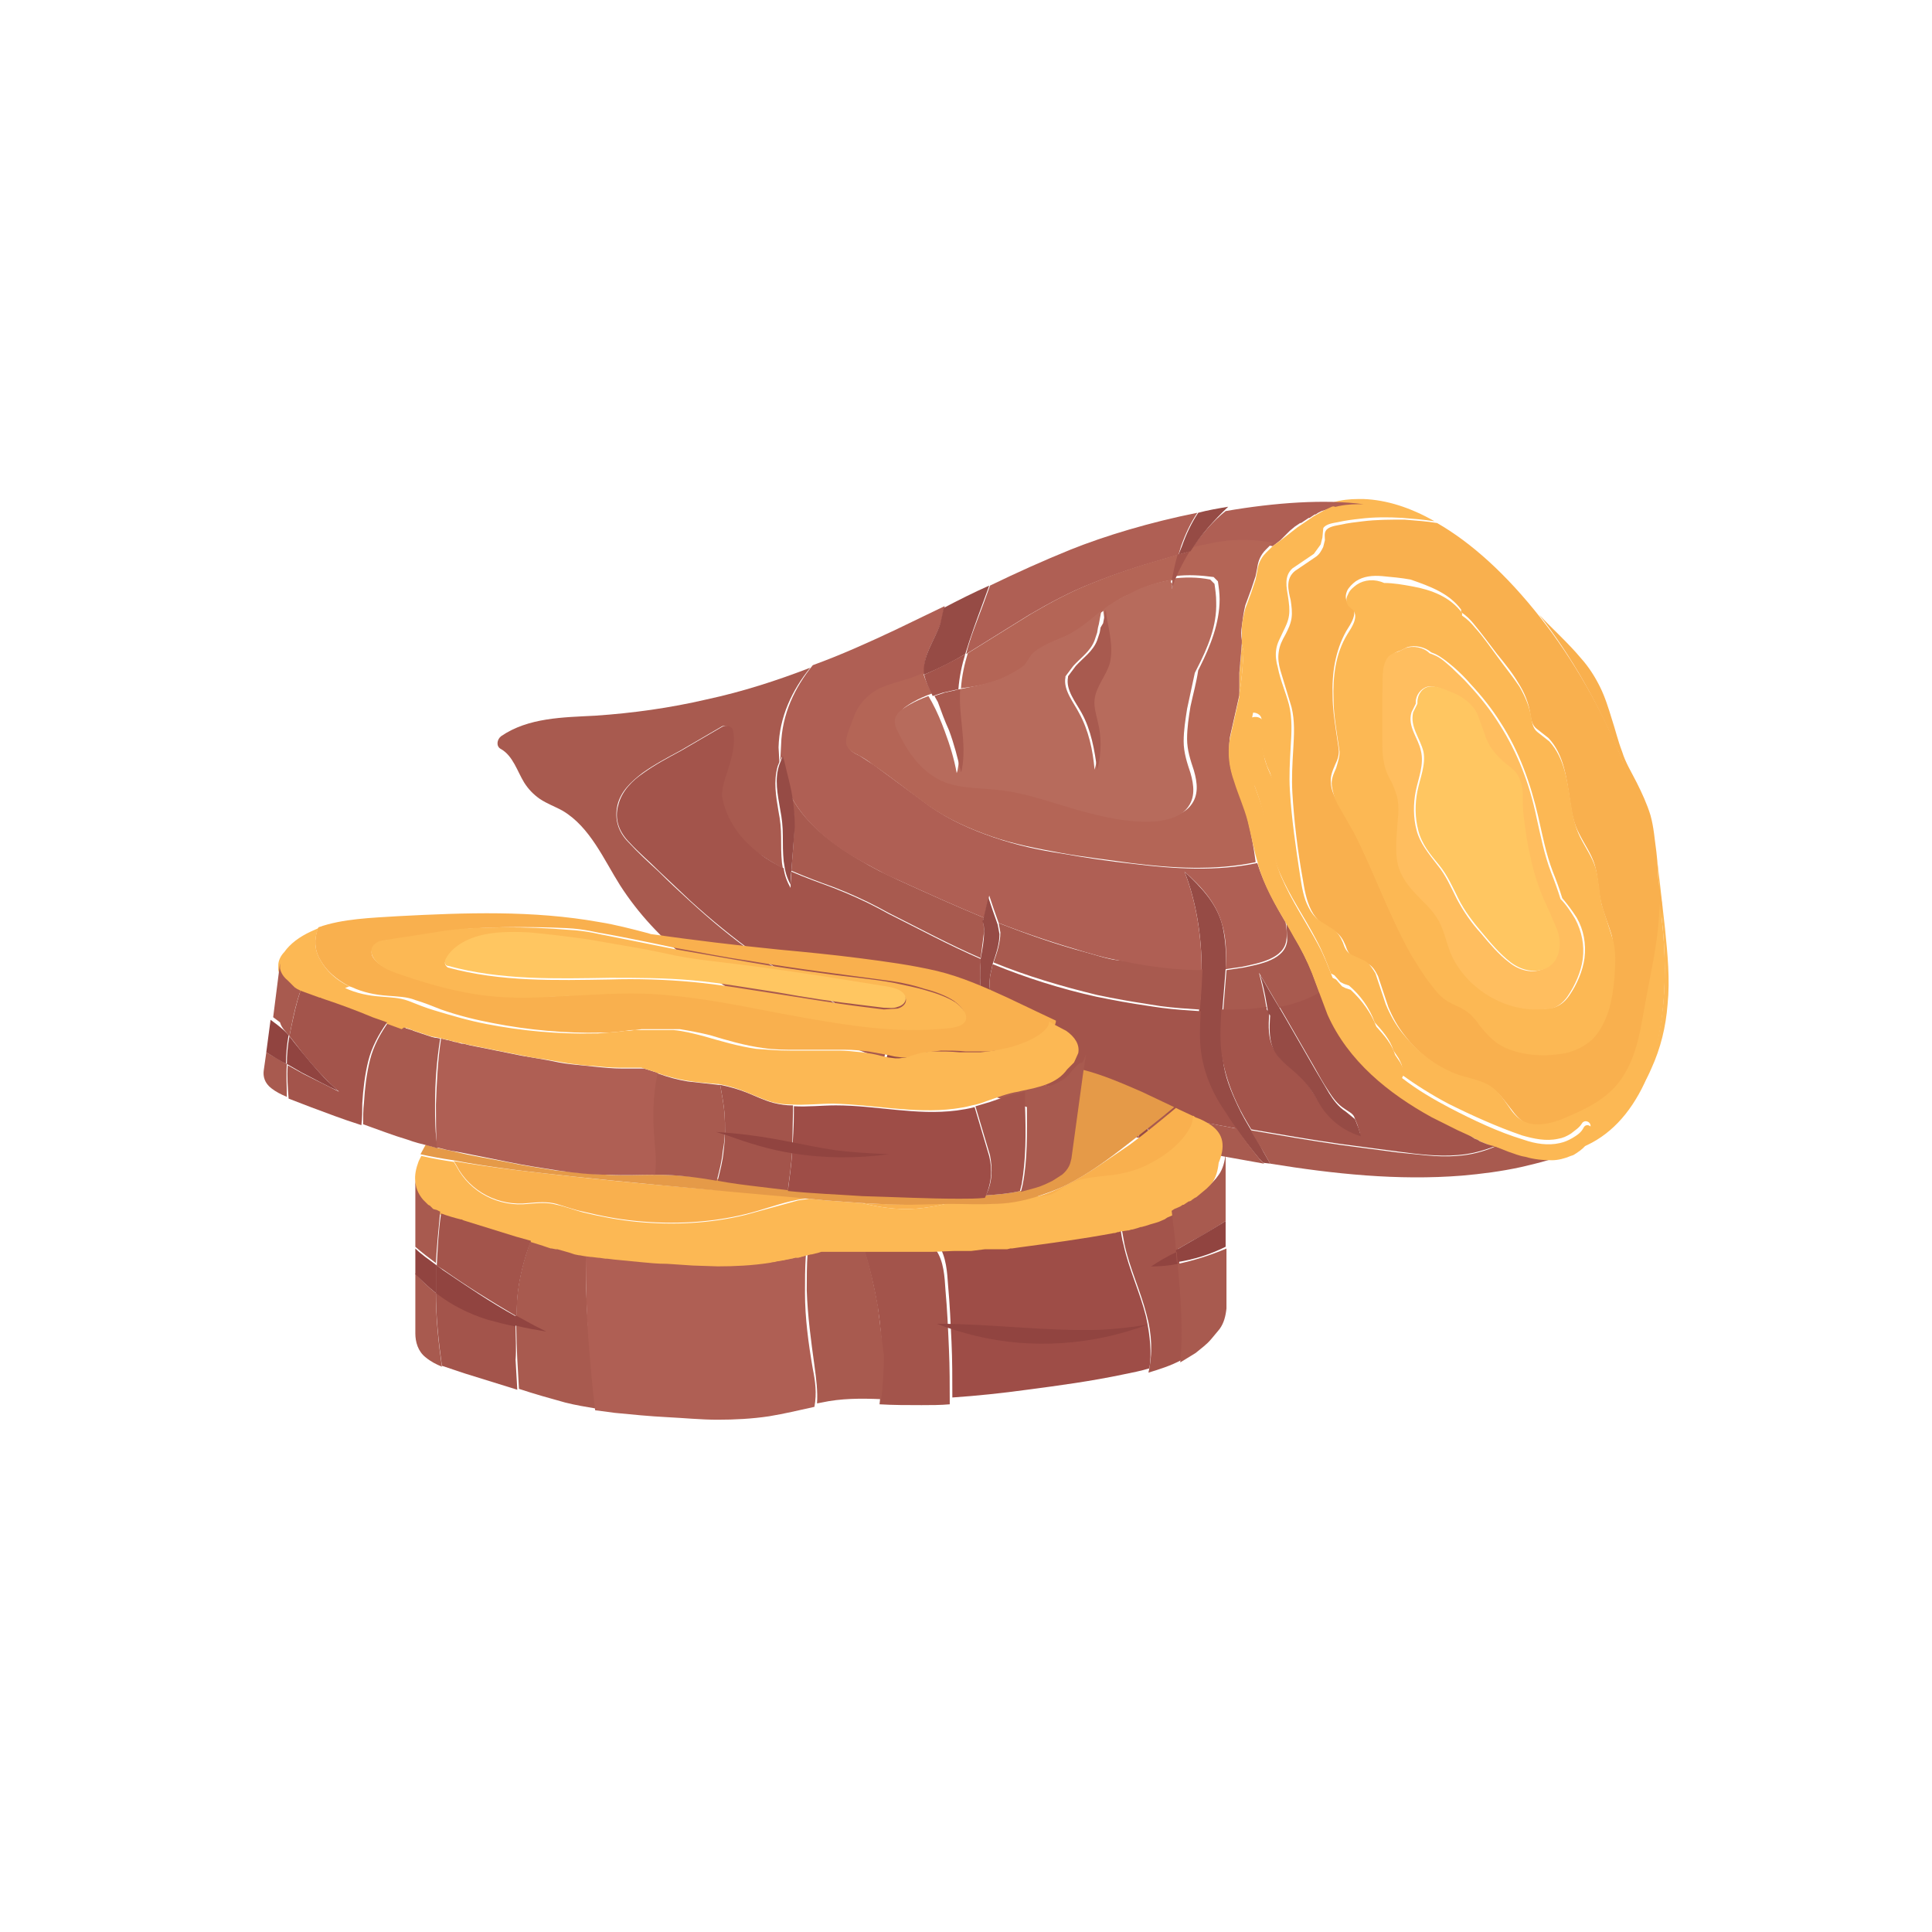 <svg viewBox="0 0 44 44" xmlns="http://www.w3.org/2000/svg" fill-rule="evenodd" clip-rule="evenodd"><path d="M28.517 25.779c-.116-.195-.234-.39-.331-.604-.156-.332-.293-.663-.332-1.034-.058-.351-.039-.702-.019-1.053v-.039l.078-.976c.019-.351 0-.682-.078-1.014-.137-.507-.488-.858-.858-1.209.273.702.39 1.482.39 2.243 0 .136 0 .273-.02.409 0 .176-.019.332-.039.508-.019.331-.019.682.02 1.014.078.468.292.897.546 1.287l.253.371c.176.234.352.468.547.702l.097.098.156.019-.156-.273c-.058-.117-.156-.293-.254-.449z" fill="#964b45"/><path d="M37.801 20.591l-.058-.995-.02-.195c-.039-.273-.058-.565-.136-.839-.078-.253-.195-.507-.313-.741-.117-.234-.253-.448-.331-.702-.098-.254-.156-.507-.234-.741-.078-.254-.156-.507-.273-.741-.117-.234-.254-.449-.429-.644-.293-.351-.644-.663-.956-.995.722.917 1.365 2.048 1.892 3.316.429 1.131.722 2.243.858 3.277z" fill="#f9b04e"/><path d="M37.919 21.139l-.175-1.541.058.995c.234 1.618.098 3.081-.39 4.115.078-.117.137-.234.195-.37.215-.469.332-.956.371-1.463.058-.566 0-1.151-.059-1.736z" fill="#fcb854"/><path d="M31.033 11.873c-.176.02-.332.039-.508.078-.097.02-.273.039-.331.137-.039.058-.02.156-.02.214l-.039.156c-.039.078-.078.156-.156.215l-.488.331c-.214.176-.155.43-.097.664.02.136.039.273.02.409-.02.137-.078.254-.137.371-.078.136-.137.253-.156.409-.02.137 0 .274.039.41l.254.839c.077.312.058.624.039.956-.02.331-.039.663-.02.994.039.644.117 1.307.234 1.951.039.234.078.488.195.722.059.117.137.214.234.292l.312.195c.117.078.176.176.234.312.039.117.078.215.195.273l.332.157c.098.058.156.155.215.273l.234.702c.097.234.214.448.37.644.293.39.703.721 1.171.916.253.098.526.137.76.254.215.117.352.331.508.526.156.215.331.371.585.391.273.019.546-.078.799-.195.508-.234.995-.488 1.268-.995.273-.488.351-1.054.449-1.58.117-.644.273-1.307.312-1.97l.019-.273c-.136-1.034-.429-2.146-.877-3.258-.507-1.268-1.171-2.399-1.892-3.316-.78-.995-1.58-1.716-2.36-2.165-.235-.039-.488-.058-.742-.078-.331 0-.643 0-.955.039zm2.243 2.009v.059c.117.078.214.175.292.273.176.214.351.448.527.682.176.215.351.43.488.664.136.214.234.448.273.721.019.117.039.234.136.312l.273.215c.351.371.41.897.488 1.404.039.273.078.527.215.781.117.234.273.448.351.702.078.273.078.546.136.819.059.273.176.527.254.8.058.273.058.566.039.858-.02.254-.059.527-.137.78-.078.234-.175.468-.37.644-.176.156-.391.273-.605.312-.234.059-.468.059-.702.039-.254-.019-.507-.078-.742-.195-.214-.117-.37-.293-.526-.488l-.215-.253c-.078-.078-.175-.137-.292-.176-.137-.058-.254-.117-.351-.214l-.254-.293c-.156-.215-.293-.429-.429-.644-.507-.897-.839-1.872-1.307-2.789l-.39-.683c-.059-.117-.117-.253-.117-.39-.02-.136.039-.273.097-.409.059-.117.098-.234.078-.371l-.058-.39c-.039-.273-.078-.527-.078-.8-.02-.507.058-1.034.312-1.482.097-.156.293-.429.097-.585-.117-.078-.136-.196-.078-.332.039-.078.117-.156.196-.215.175-.117.39-.136.604-.117.215.02.429.039.644.078.449.156.878.313 1.151.683z" fill="#f9b04e"/><path d="M33.199 25.701l.039.02.234.136.059.039.058.039.059.02.058.039.098.039.273.117.059.019.058.02.059.019.058.02.059.019.058.02.156.039.117.019-.39-.117c-.351-.175-.741-.331-1.112-.507zM28.283 14.682l-.019.214v.02l-.02.215v.019l-.019.215v.448c.058-.331.078-.644.097-.975l-.039-.176v.02zM37.802 20.592l-.019.273c-.039.663-.195 1.326-.312 1.97-.098.546-.176 1.112-.449 1.58-.273.507-.761.78-1.268.994-.253.117-.526.215-.8.196-.273-.02-.448-.176-.585-.391-.136-.195-.273-.409-.507-.526-.234-.117-.526-.156-.761-.254-.468-.195-.858-.526-1.17-.917-.156-.195-.273-.409-.371-.643l-.234-.703c-.058-.097-.117-.195-.214-.273l-.332-.156c-.117-.058-.156-.156-.195-.273-.058-.136-.117-.234-.234-.312l-.312-.195c-.098-.078-.176-.175-.234-.292-.117-.215-.156-.469-.195-.722-.098-.644-.195-1.288-.234-1.951-.02-.331 0-.663.019-.995.02-.312.039-.643-.039-.955-.078-.293-.195-.546-.253-.839-.039-.137-.059-.273-.039-.41.019-.156.097-.273.156-.409.058-.117.117-.234.136-.371.02-.136 0-.273-.019-.41-.039-.234-.098-.487.097-.663l.488-.331.156-.215.039-.156.02-.215c.058-.097.234-.117.331-.136.176-.039.332-.059.507-.078.312-.039.644-.039.956-.02.254.02.488.039.741.078-.546-.312-1.092-.487-1.619-.507h-.117c-.195 0-.39.02-.585.078l-.253.078-.078.039-.059.039h-.02l-.058.039-.059.039h-.019l-.059.039-.058.039-.059.039h-.019l-.059.039-.058.039-.117.098-.117.117-.059.059-.039.039.351-.274.371-.253.41-.215c.097-.039.156.078.078.137l-.39.292-.371.293-.312.273-.078.078-.039.039-.176.195c-.078.117-.058.254-.097.371l-.117.39c-.078.214-.156.429-.176.644l-.019.351v.234l.019.234.02.156-.039.078c-.02.351-.039.702-.117 1.034.097-.039.253.019.253.156l-.019.292c0 .137.019.293.039.429l.097.313.078.175.059.195c.019.098-.117.156-.195.117-.078-.039-.117-.078-.176-.156l-.039-.078v.039l-.039.078.098.273c.214.585.253 1.21.507 1.795.234.546.565 1.014.839 1.541.136.253.234.507.331.76l.078.04.137.155.078.04.117.039c.253.214.468.507.585.838.175.195.351.39.429.644l.117.176c.039.077.098.175.078.273l-.039.078c.351.253.722.487 1.092.682.547.273 1.112.527 1.678.722.273.078.546.137.819.078.117-.019.195-.058.293-.117.097-.078.195-.136.253-.234.059-.098.215-.039.195.078-.019.117-.078.234-.156.332-.058.097-.175.156-.273.214h.02l.039-.019h.019l.039-.02h.02l.058-.019.039-.02c.624-.253 1.093-.761 1.424-1.463.449-.995.585-2.457.351-4.076z" fill="#fcb854"/><path d="M28.848 22.992l-.019-.117c-.039-.254-.098-.488-.156-.722l.468.8c.312-.059.624-.156.917-.332l-.176-.468c-.117-.293-.253-.546-.409-.819l-.176-.312.019.39c-.039.448-.624.546-.994.624l-.39.058-.078.976h.292c.215-.02.468-.039.702-.078zM18.023 19.83c.313.136.625.253.956.371.351.136.702.292 1.034.468l.215.117c.702.351 1.385.721 2.106 1.033l.078-.604-.019-.273.019-.039c-.663-.273-1.307-.566-1.95-.859l-.41-.195-.253-.136c-.703-.39-1.405-.878-1.776-1.561.039.234.079.469.059.703 0 .331-.039.663-.059.975zM28.166 25.703c-.956-.176-1.911-.39-2.867-.605-.878-.215-1.736-.449-2.595-.683-.663-.195-1.345-.37-1.989-.624.039.195.097.39.175.585.508.195 1.034.371 1.541.527 1.151.39 2.322.722 3.511 1.014-.019-.136-.019-.273 0-.39l.078-.039.274.507c.507.117 1.014.234 1.521.332l.975.175-.097-.097c-.176-.215-.351-.449-.527-.702zM20.247 23.595c-.546-.254-1.053-.586-1.522-.956-.546-.254-1.053-.566-1.541-.917-.526-.371-1.014-.78-1.482-1.209-.234-.215-.468-.429-.702-.664-.234-.214-.468-.429-.683-.663-.234-.234-.331-.526-.253-.858.078-.312.312-.527.565-.722.273-.195.566-.351.858-.507l.937-.546c.078-.059.234 0 .253.098.059.331-.039.624-.136.936-.059.156-.098.312-.117.468v.078c.078.527.409.995.858 1.307.176.117.351.234.546.331l-.019-.117c-.02-.195-.02-.39-.02-.585 0-.195-.019-.39-.058-.585-.059-.351-.118-.683-.02-1.034l.039-.097-.019-.332c.019-.702.312-1.307.721-1.814-.76.293-1.541.546-2.36.722-.839.195-1.677.312-2.536.37-.721.039-1.521.039-2.145.468-.098.079-.117.235 0 .293.273.156.37.507.526.761.098.156.215.273.352.37.175.118.351.176.526.274.624.37.936 1.111 1.307 1.697.839 1.306 2.107 2.223 3.472 2.906.702.351 1.424.644 2.146.917l.39.136c.039-.175.078-.331.156-.487l-.039-.039zM35.91 26.208l-.058.02h-.02l-.039.019h-.019l-.059.02c-.136.058-.273.097-.429.097-.195.02-.41-.019-.605-.078l-.117-.019-.156-.039-.058-.02-.059-.019-.058-.02-.059-.019-.058-.02-.059-.019c-.273.117-.565.195-.878.214-.448.039-.897-.039-1.345-.078l-1.327-.175c-.683-.098-1.346-.215-2.028-.332l.292.488.156.273c1.444.234 2.907.39 4.369.273.449-.039.898-.097 1.346-.195.41-.097.839-.195 1.21-.39l.078-.039-.02.058zM24.987 21.763l-.273-.078c-.663-.176-1.326-.41-1.97-.663l.039.214c0 .234-.078.468-.156.683.761.312 1.56.546 2.36.741l.293.059c.39.078.78.136 1.151.195.292.039.585.058.897.078l.039-.508.019-.409c-.585 0-1.189-.078-1.755-.195-.234 0-.449-.059-.644-.117z" fill="#a85a4f"/><path d="M25.26 22.757l-.292-.058c-.8-.176-1.6-.43-2.361-.742l-.058.273c-.02.157-.02.313.039.449l.136.234c.039.059.039.137.039.215 0 .136-.058.292-.078.429-.136-.293-.273-.605-.331-.936-.039-.234-.039-.469-.02-.703v-.078c-.721-.312-1.404-.682-2.106-1.033l-.215-.117c-.331-.176-.683-.332-1.034-.469-.312-.117-.643-.234-.956-.37l-.019.37c-.078-.136-.137-.292-.156-.448-.195-.098-.371-.195-.546-.332-.429-.312-.761-.761-.858-1.307v-.078c.019-.156.058-.312.117-.468.097-.312.195-.605.136-.936-.019-.117-.156-.156-.253-.098l-.937.546c-.292.156-.585.313-.858.508-.254.175-.488.409-.566.721-.097.332.02.624.254.859.215.234.449.429.683.663l.702.663c.468.429.975.839 1.482 1.209.488.351.995.664 1.541.917.468.371.976.702 1.522.956l.097.039c.078-.195.156-.39.254-.585.019.253.058.507.117.741.624.234 1.307.429 1.97.624.858.254 1.736.468 2.594.683.956.234 1.892.429 2.868.604-.098-.117-.176-.253-.254-.37-.273-.39-.468-.819-.546-1.288-.059-.331-.039-.682-.02-1.014-.292-.019-.604-.039-.897-.078-.41-.058-.8-.117-1.19-.195zM33.803 26.033l-.098-.039-.058-.039-.059-.02-.058-.039-.059-.039-.234-.136-.039-.02-.585-.293c-.995-.546-1.912-1.287-2.38-2.34l-.175-.468c-.273.156-.586.273-.917.331l.136.234.664 1.151c.097.176.195.351.312.527.097.156.214.312.37.409.078.059.176.098.215.176l.078.195.058.195c-.39-.117-.721-.37-.936-.722-.137-.214-.273-.448-.468-.643-.176-.156-.41-.293-.527-.507-.175-.254-.156-.586-.136-.878l-.059-.078v-.059c-.253.039-.487.059-.741.059h-.293v.039c-.019.351-.039.702.02 1.053.058.351.176.702.332 1.034.097.214.214.41.331.605.683.117 1.346.234 2.029.331l1.326.176c.449.058.897.117 1.346.078.293-.02.585-.098.878-.215-.078.02-.176-.019-.273-.058z" fill="#a3544b"/><path d="M22.002 14.896l1.443-.897c.469-.273.937-.527 1.444-.722.527-.214 1.073-.39 1.619-.546l.331-.097.059-.195c.097-.274.215-.527.371-.761-1.073.214-2.107.526-2.887.839-.624.253-1.229.526-1.834.819l-.156.429c-.136.371-.292.741-.39 1.131zM27.094 12.556c.331-.079.663-.156.995-.176.292-.019.604 0 .897.059l.175-.137.039-.039.059-.059.117-.117.117-.097.059-.039.058-.039h.02l.058-.039.059-.039.058-.039h.02l.058-.039.059-.039h.019l.059-.039.078-.039.253-.078c.195-.059.39-.078.585-.078h.117c-.877-.117-2.009-.039-3.14.156-.273.214-.566.546-.819.917zM17.77 17.333l.039-.097.039.136c.058.254.136.507.175.781.371.682 1.053 1.189 1.775 1.56l.254.137c.136.078.273.136.409.195.644.292 1.288.585 1.951.858l.117-.507.098.292.117.332c.643.253 1.306.468 1.97.663l.273.078c.214.059.409.098.624.137.566.117 1.17.195 1.755.195 0-.761-.117-1.541-.39-2.243.371.331.722.702.858 1.209.098.332.098.663.079 1.014l.39-.058c.351-.078.955-.176.995-.624.019-.137 0-.254-.02-.391-.254-.429-.488-.858-.644-1.345-.916.195-1.892.136-2.828.019-.546-.058-1.073-.137-1.619-.234-.527-.078-1.053-.195-1.56-.371-.508-.175-.995-.39-1.444-.702l-1.268-.936-.331-.215c-.117-.058-.254-.117-.273-.253-.02-.117.039-.254.078-.371l.136-.351c.117-.215.273-.41.507-.527.234-.117.488-.175.741-.253l.293-.117c-.078-.41.254-.8.371-1.19l.078-.351-1.132.546c-.624.293-1.229.566-1.872.8-.41.507-.702 1.112-.722 1.814l-.019.37z" fill="#af5f54"/><path d="M28.42 18.681c-.078-.312-.195-.605-.312-.917-.117-.312-.137-.644-.098-.975l.215-.956v-.507l.019-.215v-.019l.02-.215v-.019l.019-.215v-.059c-.019-.117-.019-.214 0-.331.02-.156.039-.312.078-.468l.137-.371.097-.293.039-.195c.02-.156.078-.292.195-.409l.156-.156c-.292-.059-.585-.078-.897-.059-.331.02-.663.098-.995.176-.136.195-.234.409-.331.643.292-.038.585-.019.877.02l.098.098c.02.136.039.273.039.409 0 .546-.215 1.073-.449 1.541l-.039.078c-.039.273-.117.546-.175.819-.039.234-.078.488-.078.742 0 .253.078.487.156.721.078.273.117.566-.078.8-.156.195-.41.254-.644.293-.546.058-1.112-.039-1.638-.195-.547-.156-1.054-.332-1.6-.449-.253-.059-.526-.078-.8-.098-.273-.019-.546-.039-.819-.136-.507-.195-.819-.624-1.053-1.092-.078-.137-.156-.293-.059-.449.059-.098.195-.176.293-.234.136-.078.273-.137.429-.195-.078-.156-.156-.312-.195-.468l-.293.117c-.253.078-.507.136-.741.253-.214.117-.39.293-.507.527l-.136.351c-.039.117-.098.254-.078.371.039.136.155.195.273.253.117.059.234.137.331.215.429.292.839.624 1.268.936.449.312.936.527 1.443.702.508.176 1.034.273 1.561.371.527.097 1.073.156 1.619.234.936.117 1.892.175 2.828-.02v-.019c-.039-.293-.097-.624-.175-.936zM22.899 15.422c.176-.078.351-.195.507-.292l.156-.234c.078-.098.176-.157.293-.215.214-.117.449-.176.663-.312.215-.137.41-.312.624-.468l.02-.02v-.019.019c.175-.136.37-.273.585-.351.312-.175.644-.273.995-.332.019-.195.078-.39.136-.585l-.331.098c-.546.156-1.093.331-1.619.546-.507.195-.976.449-1.444.722l-1.443.897c-.078.254-.137.527-.156.8.312-.039.683-.098 1.014-.254z" fill="#b46556"/><path d="M26.684 13.414l.019-.215c-.351.059-.682.156-.994.332-.215.097-.41.214-.586.351l.02.156c.058.331.175.721.078 1.053-.078.293-.293.527-.351.839-.02.175.019.351.078.526.039.157.058.313.058.488 0 .195-.019.39-.078.585-.039-.448-.136-.897-.351-1.287-.117-.234-.37-.527-.312-.819v-.02l.176-.234c.175-.195.39-.331.487-.585l.059-.176.019-.117.02-.078.058-.312-.019.02c-.195.156-.39.331-.624.468-.215.136-.449.195-.663.312-.098.058-.215.117-.293.215l-.156.234c-.156.117-.332.214-.507.292-.332.137-.683.195-1.054.273v.02c-.039.605.156 1.209.039 1.814l-.019.058c-.059-.331-.156-.643-.273-.955-.078-.215-.176-.449-.293-.664l-.078-.136c-.156.058-.292.117-.429.195-.097.058-.234.136-.292.234-.098.156-.02.293.058.449.234.468.546.897 1.053 1.092.254.097.547.117.82.137.273.019.526.039.799.097.546.117 1.073.312 1.6.449.526.136 1.092.253 1.638.195.234-.039.488-.098.644-.293.195-.234.156-.527.078-.8-.078-.234-.156-.468-.156-.721 0-.254.039-.488.078-.742l.176-.819.039-.078c.253-.488.468-.995.448-1.541 0-.136-.019-.273-.039-.409l-.097-.098c-.293-.058-.586-.058-.878-.019l-.02.078c.059.058.039.117.02.156z" fill="#b76b5c"/><path d="M26.84 12.633l.273-.078c.234-.37.527-.702.858-1.014-.234.039-.468.078-.682.137-.157.234-.274.487-.371.76l-.078.195z" fill="#964b45"/><path d="M26.762 13.198c.097-.234.214-.448.331-.643l-.273.078c-.058.195-.097.39-.136.585l.078-.02z" fill="#a3544b"/><path d="M26.684 13.414l.058-.156.02-.078h-.059l-.019.234z" fill="#a85a4f"/><path d="M21.046 15.365c.332-.137.644-.293.937-.469.117-.39.253-.76.39-1.131l.156-.429c-.351.156-.702.332-1.034.507l-.078.351c-.117.371-.429.761-.371 1.171z" fill="#964b45"/><path d="M21.242 15.852l.234-.078.351-.078c.02-.273.078-.546.156-.799-.312.175-.624.331-.936.468.039.175.117.331.195.487z" fill="#a3544b"/><path d="M21.613 16.632c.117.312.195.624.273.955l.019-.058c.118-.605-.078-1.209-.039-1.814v-.02l-.351.078-.234.078.078.137c.078.215.156.429.254.644z" fill="#a85a4f"/><path d="M18.023 19.831l.078-.995c0-.234-.019-.468-.058-.702-.039-.254-.117-.508-.176-.781l-.039-.136-.039.097-.039.098c-.117.332-.039.683.02 1.034.039.195.058.39.058.585 0 .195 0 .39.02.585l.019.117c.02.156.078.312.156.449-.019-.098-.019-.215 0-.351zM22.411 21.235c0 .195-.039.39-.078.605v.078c-.019.234-.019.468.02.702.058.332.195.644.331.937.039-.137.078-.293.078-.43 0-.078 0-.136-.039-.214l-.136-.234c-.059-.137-.059-.293-.039-.449l.058-.273c.078-.234.156-.449.156-.683l-.039-.214-.117-.332-.097-.292-.117.507-.02.039c.039.058.039.156.039.253zM28.849 22.874l.02.117v.059l.058.078c-.019.292-.039.624.137.877.137.196.351.332.527.508.195.175.331.409.468.643.214.351.546.605.936.722l-.059-.195-.077-.195-.215-.176c-.156-.097-.273-.253-.371-.409l-.312-.527-.663-1.151-.136-.234c-.156-.253-.313-.526-.469-.8.059.196.117.43.156.683zM25.143 13.881v.019-.019z" fill="#964b45"/><path d="M25.065 14.291l-.02.117-.058.175c-.098.254-.312.39-.488.585l-.175.234v.02c-.059.292.175.566.312.819.214.39.292.839.351 1.287.058-.195.078-.39.078-.585 0-.156-.02-.331-.059-.487-.039-.176-.097-.351-.078-.527.039-.312.273-.546.351-.839.079-.351-.019-.722-.078-1.053l-.019-.156-.059.312-.058.098z" fill="#a85a4f"/><path d="M26.021 25.488l-.078.039v.39l.352.078c-.098-.156-.196-.331-.274-.507zM20.597 23.029c-.097.195-.175.39-.253.586-.059.155-.117.331-.156.487l.682.254c-.078-.195-.136-.39-.175-.586-.039-.234-.078-.487-.098-.741z" fill="#964b45"/><path d="M30.898 13.316c-.078.059-.156.117-.195.215-.078.136-.039.253.078.332.195.156 0 .429-.098.585-.273.448-.331.975-.312 1.482 0 .273.039.527.078.8l.059.39c0 .137-.04.234-.078.371-.059.136-.118.253-.098.409.02.137.059.273.117.39l.39.683c.468.917.8 1.892 1.307 2.789.137.215.273.449.429.644.078.098.156.215.254.293.097.097.234.156.351.214.097.039.195.098.292.176.078.078.156.156.215.253.156.195.312.371.527.488.234.117.487.176.741.195.234.02.468 0 .702-.039.234-.059.429-.156.605-.312.175-.176.292-.41.37-.644.078-.253.117-.526.137-.78.019-.293.039-.585-.039-.858l-.254-.8c-.058-.273-.058-.546-.136-.819-.078-.254-.234-.468-.351-.702-.117-.235-.176-.508-.215-.781-.078-.487-.136-1.014-.488-1.404l-.273-.215c-.097-.078-.117-.195-.136-.312-.039-.253-.137-.487-.273-.722-.156-.234-.332-.448-.488-.663-.175-.234-.331-.468-.527-.682-.078-.098-.175-.195-.292-.273v-.059c-.273-.371-.702-.527-1.131-.605-.215-.039-.43-.078-.644-.078-.215-.097-.449-.078-.624.039zm.994 1.502l.156-.078c.195-.058.41 0 .547.117l.097.039c.156.078.293.195.41.293.136.117.273.253.39.39.254.273.488.566.683.878.429.663.682 1.385.858 2.145.097.43.175.839.331 1.249.079.195.157.409.215.604.117.137.234.293.332.449.156.273.214.585.175.917-.039.292-.175.605-.351.858-.097.137-.214.234-.371.273-.136.02-.273.039-.409.02-.527-.02-1.053-.254-1.424-.624-.195-.176-.351-.41-.449-.644-.117-.273-.175-.585-.331-.839-.137-.214-.332-.371-.508-.566-.195-.214-.351-.448-.39-.741-.058-.312 0-.605.02-.917 0-.136.019-.292 0-.429-.02-.156-.078-.273-.137-.409-.058-.156-.136-.293-.175-.449-.039-.176-.039-.332-.039-.507v-1.053c0-.293-.039-.644.175-.859.039-.058.117-.097.195-.117z" fill="#fcb854"/><path d="M31.482 15.812v1.053c0 .176 0 .352.039.508.02.156.098.312.176.448.059.137.117.273.137.41.019.136.019.292 0 .429-.02.312-.059.605-.02.917.039.292.195.526.39.741.176.195.371.351.507.566.176.253.215.565.332.838.097.234.273.469.449.644.39.371.897.605 1.423.624.137 0 .274 0 .41-.019.156-.039.273-.137.371-.273.175-.254.312-.566.351-.859.039-.312-.02-.624-.176-.916-.097-.156-.195-.313-.331-.449-.059-.195-.137-.41-.215-.605-.156-.409-.234-.819-.331-1.248-.157-.761-.43-1.482-.859-2.146-.195-.312-.429-.604-.682-.877-.117-.137-.254-.254-.391-.391-.136-.117-.253-.234-.409-.292l-.098-.039c-.136-.137-.37-.176-.546-.117l-.156.078c-.078.019-.176.058-.234.117-.176.214-.117.566-.137.858zm.664.41l.097-.195v-.039c0-.156.117-.312.273-.351.137-.02.293.039.429.097.273.117.527.273.664.527.078.136.117.273.156.429.039.136.097.253.175.37.078.117.176.215.273.293.117.098.215.176.312.293.098.136.117.292.117.448l.02.488c.039.312.078.624.156.936.078.312.176.605.273.897.059.137.117.293.195.43.059.136.137.292.176.448.058.273 0 .624-.293.761-.273.137-.585.039-.8-.137-.234-.175-.448-.429-.643-.663-.215-.234-.39-.487-.547-.78-.136-.273-.253-.546-.448-.78-.195-.254-.39-.488-.468-.78-.078-.293-.078-.605-.02-.898.059-.292.195-.604.117-.917-.058-.292-.312-.546-.214-.877z" fill="#ffbe5f"/><path d="M32.281 18.016c-.058.293-.058.605.02.898.078.312.273.546.468.78.195.234.312.507.449.78.136.273.331.527.546.78.195.234.39.468.643.664.234.175.527.253.8.136.293-.136.351-.468.293-.761-.039-.156-.117-.292-.176-.448l-.195-.429c-.117-.293-.215-.605-.273-.898-.078-.312-.117-.624-.156-.936-.02-.156-.02-.332-.02-.488 0-.156-.039-.312-.117-.448-.078-.117-.195-.195-.312-.293-.097-.078-.195-.195-.273-.292-.078-.117-.136-.234-.175-.371l-.156-.429c-.137-.273-.39-.429-.664-.527-.136-.058-.292-.117-.429-.097-.156.019-.273.175-.273.351v.039l-.097.195c-.078.331.156.585.234.897.058.293-.078.605-.137.897z" fill="#ffc661"/><path d="M28.985 12.438l-.157.156c-.116.117-.175.254-.194.41l-.039.195-.098.293-.137.37c-.039.156-.078.312-.078.468v.332l.039.176c-.019.331-.039.643-.097.975v.058l-.215.956c-.058.332-.019.644.098.975.097.313.234.605.312.917.078.312.136.644.234.956v.019c.137.488.39.917.644 1.346l.175.312c.156.254.293.527.41.82l.175.468.176.468c.468 1.053 1.385 1.795 2.38 2.341l.585.292c.371.176.761.332 1.151.488.117.039.253.097.39.117.195.058.39.078.605.078.136 0 .292-.039.429-.098l.058-.019c.098-.059.215-.137.273-.215.078-.097.117-.214.156-.331.02-.117-.136-.195-.195-.078-.058.117-.156.175-.253.234-.098.058-.195.097-.293.117-.253.058-.546.019-.819-.078-.585-.176-1.151-.449-1.678-.722-.37-.195-.741-.41-1.092-.683l.039-.078c.019-.097-.039-.195-.078-.273l-.117-.175c-.078-.254-.254-.449-.429-.644-.117-.312-.332-.605-.585-.839l-.117-.039-.078-.039-.137-.156-.078-.039c-.097-.253-.195-.507-.332-.76-.273-.508-.604-.995-.838-1.541-.234-.566-.293-1.21-.507-1.795l-.098-.273.039-.078v-.039l.039.078c.039.078.098.117.175.156.079.039.196 0 .196-.117 0-.078-.02-.137-.059-.195l-.078-.176c-.039-.097-.078-.195-.097-.312-.039-.136-.059-.292-.039-.429l.019-.292c.02-.137-.136-.196-.253-.157.078-.351.097-.682.117-1.033l.039-.078-.02-.156-.019-.234v-.235l.019-.351c.039-.214.098-.429.175-.643.059-.137.098-.254.118-.39.019-.117.019-.254.097-.371.039-.059.098-.137.176-.195l.039-.039.078-.078c.097-.098.195-.195.312-.273l.37-.293.391-.292c.078-.059.019-.176-.078-.137-.137.059-.274.137-.41.215l-.371.253-.351.273-.214.156z" fill="#fcb854"/><path d="M21.533 29.388c-.02-.313-.039-.664-.215-.917h-1.638c.136.429.234.858.312 1.307.058.39.097.799.097 1.209 0 .332-.019.663-.058.995.312.019.643.019.956.019.214 0 .429 0 .643-.019 0-.429 0-.839-.019-1.268-.02-.468-.039-.897-.078-1.326zM26.546 27.652l-.059.02-.136.039-.059.019-.137.039h-.019l-.059.02-.136.039h-.02l-.058.019h-.02l-.136.02h-.02l-.058.019h-.02l-.058.02h-.02l.078.429c.117.546.371 1.073.507 1.619.118.429.137.878.039 1.307.254-.078.508-.156.761-.293l.02-.234c.039-.839-.039-1.677-.137-2.516-.019-.215-.039-.449-.078-.663l-.175.097z" fill="#a3544b"/><path d="M26.097 29.974c-.136-.546-.39-1.073-.507-1.619-.039-.137-.058-.273-.078-.429-.721.136-1.463.234-2.184.331l-.137.02h-.039l-.078.019h-.507l-.312.039h-.39c-.156.02-.332.02-.488.02.175.273.195.624.215.917.039.429.058.858.078 1.287.019.41.019.839.019 1.268.566-.039 1.131-.098 1.697-.176.741-.097 1.463-.195 2.204-.351.195-.039.39-.078.585-.136.059-.312.02-.761-.078-1.19z" fill="#9e4d47"/><path d="M13.341 28.568l-.098-.02h-.019l-.098-.019-.058-.02-.059-.019-.136-.039-.137-.039h-.039l-.097-.02h-.02l-.117-.039-.058-.019-.059-.02-.254-.078c-.156.43-.273.859-.312 1.307-.039.468-.019.937 0 1.405l.039.682c.352.117.703.215 1.054.312.234.059.468.098.702.137-.059-.468-.098-.917-.137-1.385-.078-.702-.097-1.424-.097-2.126zM19.992 29.738c-.078-.429-.175-.877-.312-1.306h-.897l-.059.019-.156.039h-.019l-.156.039c-.02.293-.02.566-.02.858.02.586.098 1.151.176 1.717.039.293.078.585.058.858l.098-.019c.448-.098.897-.098 1.365-.078.039-.332.059-.663.059-.995l-.137-1.132z" fill="#a85a4f"/><path d="M18.509 31.163c-.098-.566-.176-1.151-.176-1.717 0-.292 0-.565.02-.858l-.137.039h-.078l-.058.019h-.02l-.078.02h-.019l-.078.019h-.02l-.097.02h-.02l-.078.019h-.019l-.098.02c-.39.058-.78.078-1.17.078-.195 0-.371 0-.566-.02l-.585-.039-.605-.039-.604-.058-.156-.02h-.039l-.137-.019h-.02l-.156-.02h-.019l-.156-.019c0 .722.019 1.424.078 2.146.039.468.078.916.136 1.384l.449.059c.39.039.8.078 1.19.098.39.019.761.058 1.151.058s.78-.02 1.17-.078c.351-.058.683-.137 1.034-.215.058-.312.019-.585-.039-.877z" fill="#af5f54"/><path d="M24.284 26.988c-.234.117-.468.215-.702.273h.078c.215.02.351-.039.507-.156.156-.117.312-.195.507-.234.176-.039.371-.059.566-.078.371-.039.741-.137 1.073-.332.312-.175.624-.409.8-.741.039-.097.078-.195.078-.293l-.332-.156-.078-.039c-.351.293-.683.566-1.053.839-.468.312-.937.663-1.444.917zM19.621 27.398c.332.079.663.137 1.014.137.332 0 .664-.058.995-.137l-.917.02c-.37.019-.741 0-1.092-.02zM13.047 26.795c-.897-.098-1.814-.196-2.711-.352l.059.098c.312.605.975.936 1.638.858.215-.019.429-.039.644.02.195.058.409.136.604.175.41.098.8.176 1.229.215.819.078 1.658.039 2.458-.156.41-.098.8-.254 1.209-.332l.254-.039-1.541-.136c-1.288-.098-2.575-.215-3.843-.351z" fill="#f9b04e"/><path d="M27.579 25.623c-.117-.078-.234-.137-.351-.176l-.058-.039c0 .098-.02.195-.079.293-.175.312-.487.566-.799.741-.332.195-.683.293-1.073.332-.195.019-.371.039-.566.078-.195.039-.351.136-.507.234-.175.117-.312.175-.507.156h-.078c-.312.097-.644.136-.975.156h-.976c-.312.078-.643.136-.975.136-.351 0-.683-.058-1.014-.136l-.8-.059-.39-.039-.254.039-1.209.332c-.8.195-1.639.234-2.458.156-.409-.039-.819-.117-1.229-.215-.214-.058-.409-.136-.604-.175-.215-.059-.41-.039-.644-.02-.663.078-1.326-.253-1.638-.858l-.059-.097c-.254-.039-.488-.078-.741-.137l-.059.117c-.058.156-.097.312-.078.468 0 .156.059.332.176.449l.117.117.039.019.019.02.02.019.019.02.02.019.058.039.039.02.039.019c.137.059.293.098.449.137h.02l.039.019.058.02 1.131.351.352.098.253.078.059.019.058.02.117.039h.02l.097.019h.039l.137.039.136.039.059.02.058.019.098.02h.019l.098.019.156.02h.019l.156.019h.02l.137.02h.039l.155.019.605.059c.195.019.39.039.605.039l.585.039.566.019c.39 0 .78-.019 1.17-.078l.098-.019h.019l.078-.02h.02l.097-.019h.02l.078-.02h.019l.078-.019h.02l.058-.02h.078l.137-.039.156-.039h.019l.156-.039.059-.019h2.536l.487-.02h.391l.312-.039h.507l.078-.019h.039l.136-.02c.722-.097 1.463-.195 2.185-.331h.019l.059-.02h.02l.058-.019h.02l.136-.02h.019l.059-.019h.02l.136-.039.059-.02h.019l.137-.039.058-.02.137-.039.058-.019.137-.059.058-.039.137-.058.058-.039h.02l.058-.039.059-.039h.019l.039-.02.02-.019.058-.039.039-.02.235-.195.078-.078.136-.156.059-.078c.097-.136.136-.292.156-.468.195-.468.039-.702-.176-.858z" fill="#fcb854"/><path d="M13.048 26.794c1.288.136 2.556.253 3.843.37l1.541.137.39.039.8.058c.351.02.721.039 1.092.039l.917-.019h.039c.312 0 .624.019.936 0 .332 0 .663-.059.975-.156.234-.078.468-.156.703-.273.507-.254.955-.585 1.404-.937.351-.273.702-.546 1.053-.838l-.741-.351c-.449-.195-.897-.39-1.365-.507l-.254 2.009-.019.078c-.02.117-.098.214-.195.292l-.215.137-.371.156-.351.097c-.253.059-.507.078-.78.098-.195.019-.39.019-.585.019-.741 0-1.483-.019-2.204-.058-.566-.02-1.132-.059-1.697-.117-.215-.02-.429-.039-.644-.078l-.956-.137c-.468-.039-.917-.097-1.385-.097h-.097c-.351 0-.702.019-1.054 0-.39-.02-.78-.059-1.17-.098-.37-.058-.761-.117-1.131-.195-.39-.078-.781-.136-1.171-.234l-.448-.097-.215-.059-.117.215c.254.058.488.097.741.136.917.176 1.834.273 2.731.371z" fill="#e59a48"/><path d="M24.576 24.219l-.019.019-.059.059-.019.019-.02.02-.019.019-.02.02c-.214.331-.663.409-1.033.487v.351c0 .586.019 1.19-.098 1.775l-.039.156.351-.097c.137-.039.254-.098.371-.156l.214-.137c.098-.078.176-.195.195-.292l.02-.078.273-1.99.058-.371-.078.176-.078.02z" fill="#a85a4f"/><path d="M18.06 25.312v-.137c-.156 0-.292-.019-.448-.058-.215-.059-.41-.156-.605-.234-.195-.078-.41-.137-.605-.176.039.215.078.429.098.644.019.292.019.565-.02.858-.019.234-.078.449-.136.683.312.058.624.097.955.136l.644.078c.039-.292.078-.585.098-.877l.019-.917zM23.346 25.214v-.351l-.078.02c-.253.039-.487.136-.722.214l-.331.098.331 1.112c.059.312.059.624-.097.917.273-.02.527-.039.78-.098l.039-.156c.098-.566.098-1.151.078-1.756z" fill="#a3544b"/><path d="M22.527 26.325l-.331-1.112c-.137.039-.273.058-.41.078-.917.117-1.833-.117-2.75-.117-.312 0-.644.039-.956.019v.137c0 .312-.02.605-.039.917-.02.292-.059.585-.098.877.566.059 1.132.078 1.697.117.742.02 1.483.059 2.205.059.195 0 .39 0 .585-.019.156-.332.175-.644.097-.956z" fill="#9e4d47"/><path d="M9.908 25.156c0-.507.039-1.015.117-1.502l-.097-.02h-.02l-.078-.019-.059-.02-.058-.019-.117-.039-.176-.059-.039-.019-.136-.039-.02-.02-.37-.136c-.195.273-.351.565-.429.877-.078.312-.117.644-.137.976-.019.156-.019.331-.019.487.331.117.682.254 1.014.352.156.058.312.097.468.136l.215.059c-.059-.332-.059-.664-.059-.995zM16.5 25.35c-.02-.214-.059-.429-.098-.643h-.039l-.702-.078c-.234-.039-.449-.098-.663-.176l-.039-.019c-.039.156-.059.312-.078.487-.039.41-.02.82.019 1.229.02.195.02.41-.019.605h.097c.449 0 .897.058 1.346.136.059-.234.117-.448.137-.682.058-.293.058-.566.039-.859z" fill="#a85a4f"/><path d="M14.921 26.149c-.039-.409-.058-.819-.019-1.229.019-.156.039-.331.078-.487l-.312-.098h-.507c-.196 0-.391-.019-.586-.039l-.565-.058c-.195-.02-.371-.059-.566-.098l-.566-.097-.585-.118-.585-.117-.156-.039h-.039l-.137-.039h-.019l-.137-.039h-.019l-.156-.039c-.078.508-.098.995-.117 1.502 0 .332 0 .664.019.976.156.039.293.078.449.097l1.17.234c.371.078.761.137 1.132.195.39.059.78.098 1.17.098.351.019.702 0 1.053 0 .02-.195.02-.39 0-.605z" fill="#af5f54"/><path d="M7.293 21.859c.136.253.37.448.663.604l.059.02c.253.117.526.175.819.195.214.019.429.019.624.098.195.058.39.136.585.214.39.137.78.234 1.19.312.8.156 1.638.234 2.458.215h.078c.156 0 .312-.02.468-.039l.156-.02h.078l.137-.019h.877c.234.039.449.078.683.136.39.117.78.234 1.209.293.254.039.508.039.761.039h1.112c.176 0 .351.019.527.039l.429.078.175.039.156.019h.098l.156-.019.058-.02.059-.019.195-.059.332-.039c.195 0 .37 0 .565.02h.488c.195-.02.41-.039.605-.098.312-.078.663-.214.858-.409.058-.059.097-.117.097-.195l-.331-.156-.78-.371c-.508-.234-1.034-.468-1.6-.605-.585-.136-1.17-.214-1.775-.292-.605-.078-1.209-.137-1.833-.195-.976-.098-1.932-.215-2.907-.352l-.058-.019c-.371-.097-.742-.195-1.112-.254-1.522-.273-3.063-.214-4.565-.136-.624.039-1.287.058-1.833.254l-.02.039c-.078.234-.078.468.059.702zm1.365-.41c.098-.039.234-.039.351-.058l.391-.059.741-.117c.663-.117 1.911-.117 2.75-.078.449.02.761.117.819.117.546.098 1.112.215 1.658.332.566.097 1.112.214 1.678.292.565.098 1.112.176 1.677.254l1.6.214c.253.039.507.098.741.176.234.058.488.156.663.273.156.117.312.273.215.429-.098.156-.41.176-.624.176-.995.078-2.01-.078-3.004-.254-.976-.156-1.97-.39-2.985-.488-.507-.058-1.014-.058-1.521-.039-.507.02-1.034.078-1.541.078-.527.02-1.053 0-1.58-.097-.546-.098-1.073-.254-1.58-.429-.215-.078-.449-.156-.585-.332-.117-.136-.059-.312.136-.39z" fill="#f9b04e"/><path d="M9.205 23.399l.137.039.039.02.175.058.117.039.059.02.058.019.078.02h.02l.097.02.157.039h.019l.137.039h.019l.137.039h.039l.156.039.585.117.585.117c.195.039.371.078.566.097l.565.098c.195.019.391.058.566.058.195.02.39.039.585.039h.507l.312.098.039.019c.215.078.449.137.664.176.234.039.468.058.702.078h.039c.214.039.409.097.605.175.195.078.409.176.604.234.137.039.293.059.449.059.312.019.644-.02.956-.02.916.02 1.833.234 2.75.117.137-.019.273-.039.41-.078.117-.019.234-.058.331-.097.234-.078.468-.176.722-.215l.078-.019c.371-.078.8-.156 1.034-.488l.019-.019.02-.02.019-.019.02-.02.058-.058.02-.02.019-.039.078-.175c.039-.195-.078-.371-.273-.508l-.331-.175-.059-.039c0 .078-.039.136-.097.195-.195.195-.547.332-.859.41-.195.039-.39.078-.604.097h-.488c-.195-.019-.371-.019-.566-.019-.117 0-.234.019-.331.039l-.195.058-.059.02-.058.019-.156.02h-.098l-.156-.02-.175-.039c-.137-.039-.274-.058-.43-.078-.175-.019-.351-.039-.526-.039h-1.112c-.254 0-.507-.019-.761-.039-.409-.059-.8-.175-1.209-.293-.234-.058-.449-.117-.683-.136h-.878l-.136.019h-.078l-.156.02-.468.039h-.078c-.82.019-1.658-.059-2.458-.215-.41-.078-.8-.195-1.19-.312-.195-.058-.39-.136-.585-.214-.215-.078-.41-.078-.624-.098-.293-.019-.566-.078-.82-.195l.098-.039c-.293-.136-.527-.351-.663-.605-.137-.234-.137-.468-.059-.682l.02-.039-.176.078c-.253.117-.468.273-.605.468-.078.078-.136.195-.136.293v.117c.019.097.078.195.175.273l.156.156.059.039.039.019.039.02c.137.058.293.117.429.156h.02l.039.019.058.02c.371.136.722.273 1.093.39l.331.117.371.136.058-.039zM9.107 22.19c.507.175 1.034.331 1.58.429.527.097 1.053.117 1.58.097l1.541-.078c.507-.019 1.014-.019 1.521.039 1.015.098 2.01.332 3.024.508.995.175 2.009.331 3.004.253.214-.019.526-.019.624-.175.078-.156-.059-.312-.215-.43-.175-.117-.448-.214-.663-.273-.253-.078-.487-.117-.741-.175-.527-.098-1.073-.137-1.6-.215-.565-.078-1.131-.156-1.677-.253l-1.678-.293-1.658-.331c-.039 0-.37-.098-.819-.118-.878-.078-2.126-.078-2.789.02l-.741.117-.39.059-.352.058c-.214.078-.253.254-.136.41.117.175.351.273.585.351zm1.034-.293c.117-.253.41-.448.761-.546.351-.098.76-.098 1.15-.078.449.039.878.098 1.327.156.448.059.897.137 1.346.234l.468.098c.253.058.527.097.78.136l.8.098c.644.078 1.307.175 1.95.273l.976.156.487.078c.117.019.215.039.312.097.215.117.157.312-.058.371l-.312.02-.468-.059c-.644-.078-1.307-.195-1.951-.293-.644-.097-1.287-.214-1.931-.273-.624-.058-1.268-.078-1.892-.058-1.229.019-2.477.058-3.687-.273-.058-.039-.078-.098-.058-.137z" fill="#fcb854"/><path d="M10.201 21.996c1.209.331 2.457.292 3.686.273.624 0 1.249 0 1.892.058.644.059 1.288.176 1.931.273.644.117 1.288.215 1.951.293l.468.058c.117 0 .215.02.312-.019.215-.059.254-.254.059-.371-.098-.058-.195-.078-.312-.097l-.488-.078-.975-.156c-.644-.098-1.307-.195-1.951-.274l-.8-.097c-.273-.039-.526-.078-.78-.137l-.468-.097-1.346-.234c-.429-.059-.878-.117-1.326-.156-.39-.02-.8-.02-1.151.078-.351.097-.644.292-.761.546-.019.078 0 .137.059.137z" fill="#ffc661"/><path d="M6.591 23.596l.039-.196c.059-.292.117-.565.215-.838l-.039-.02-.039-.019-.059-.039-.019-.02-.02-.019-.019-.02-.02-.019-.019-.02-.02-.019-.039-.039c-.097-.078-.156-.176-.175-.273v-.117l-.156 1.228.156.117c.039.137.136.215.214.313zM6.533 24.24l-.468-.273-.058.409c-.02.137.019.293.175.41.098.078.215.137.351.195 0-.234-.019-.487 0-.741z" fill="#a85a4f"/><path d="M7.392 22.758l-.059-.02-.039-.019h-.019l-.429-.156c-.098.273-.156.565-.215.838l-.039.195.137.176c.234.312.487.605.76.878l.234.214-.819-.409-.351-.195c-.019.253 0 .507.02.76l.507.195c.37.137.721.273 1.092.39l.058.02c.02-.156.02-.332.02-.488.02-.331.059-.663.137-.975.078-.312.234-.605.429-.878l-.332-.117c-.371-.156-.741-.292-1.092-.409z" fill="#a3544b"/><path d="M21.338 30.148c.293.118.566.195.878.274 1.287.312 2.672.214 3.92-.254-.351.059-.721.098-1.072.117-1.249.039-2.478-.137-3.726-.137z" fill="#914440"/><path d="M10.025 27.595l-.039-.02-.039-.019-.078-.02-.02-.019-.019-.02-.02-.019-.019-.02-.039-.019-.02-.02-.039-.039-.058-.058c-.117-.137-.176-.293-.176-.449v1.522c.156.136.312.253.468.37.02-.37.059-.761.098-1.17zM9.459 29v1.365c0 .196.059.41.234.547.117.097.234.156.371.214-.078-.546-.137-1.112-.137-1.677-.175-.137-.331-.293-.468-.449z" fill="#a85a4f"/><path d="M10.103 28.922c.527.371 1.093.722 1.658 1.054l.02-.41c.039-.449.156-.897.312-1.307l-.351-.098-1.131-.351-.059-.019-.039-.02h-.02c-.156-.039-.292-.078-.448-.136-.059.39-.078.8-.098 1.19l.156.097zM11.742 30.189c-.215-.04-.429-.098-.644-.157-.429-.136-.819-.331-1.17-.604 0 .565.058 1.112.136 1.677l.527.176 1.131.351.059.019-.039-.682c.019-.254 0-.507 0-.78z" fill="#a3544b"/><path d="M12.444 30.326l-.273-.137-.429-.234v.234c.234.059.468.098.702.137zM9.927 29.448v-.644c-.156-.117-.331-.234-.468-.37v.585c.137.136.293.292.468.429zM9.928 28.805v.643c.351.274.741.469 1.17.605.215.059.429.117.644.156v-.234c-.566-.312-1.112-.683-1.658-1.053l-.156-.117z" fill="#914440"/><path d="M27.913 27.809v-1.522c-.02.156-.059.332-.157.468l-.058.078-.137.156-.078.078-.234.195-.039.02-.058.039-.02.019-.039.02h-.019l-.059.039-.058.039h-.02l-.058.039-.137.059-.058.039.078.663.019.234.371-.215c.273-.136.507-.292.761-.448zM26.82 28.785c.059.663.117 1.346.078 2.009l-.019.234.351-.215c.117-.097.254-.195.351-.312l.195-.234c.098-.136.137-.292.156-.468v-1.365c-.37.156-.741.273-1.112.351z" fill="#a85a4f"/><path d="M26.215 28.843c.195 0 .41-.019.605-.058l-.02-.273c-.214.097-.41.214-.585.331zM27.913 27.809c-.254.156-.508.312-.761.448l-.371.215.02.273c.39-.059.761-.176 1.112-.351v-.585zM17.106 25.857c-.273-.039-.546-.058-.799-.078l.253.078c.488.176.976.332 1.502.41.722.117 1.463.117 2.185.019-.429-.019-.839-.039-1.268-.097-.624-.098-1.248-.254-1.873-.332zM6.591 23.595c-.078-.097-.175-.175-.273-.253l-.156-.117-.098.741c.157.097.313.195.469.273 0-.215.019-.429.058-.644zM6.884 24.434c.273.137.546.293.82.41l-.235-.214c-.273-.274-.526-.586-.76-.878l-.137-.176c-.039.215-.058.429-.058.644l.37.214z" fill="#914440"/></svg>